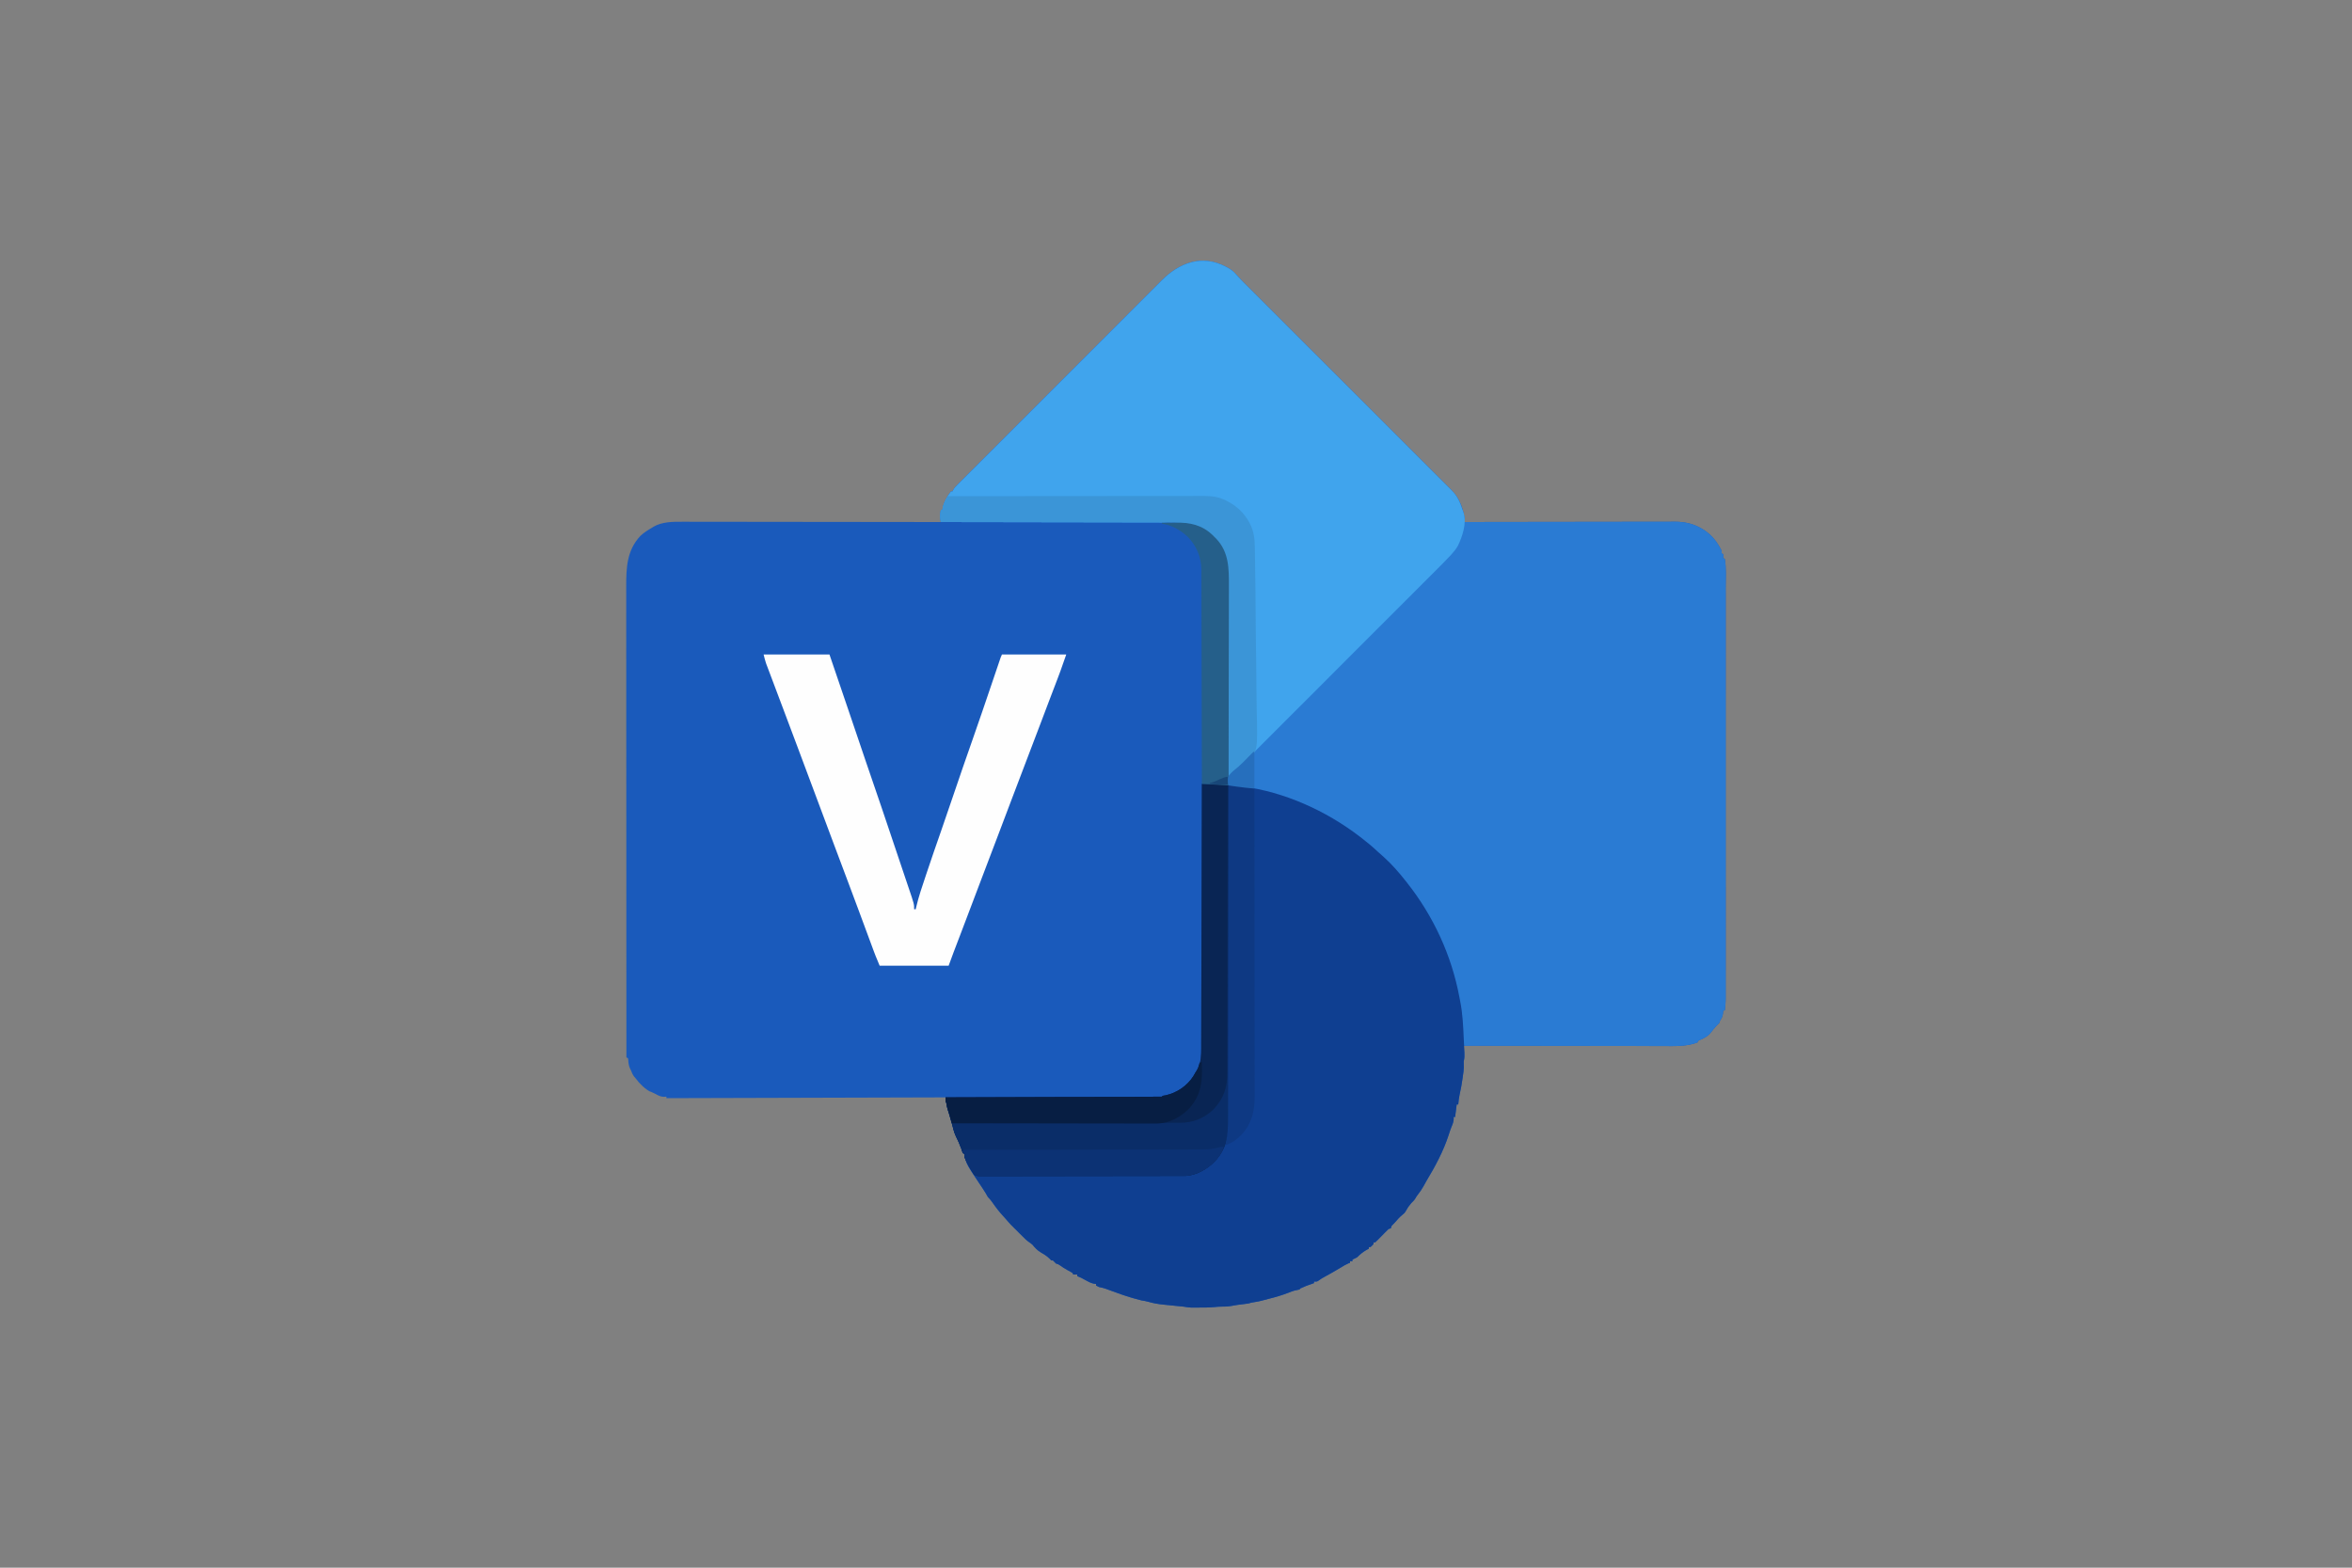 <?xml version="1.0" encoding="UTF-8"?>
<svg version="1.1" xmlns="http://www.w3.org/2000/svg" width="3000" height="2000">
<rect width="100%" height="100%" fill="#808080" stroke="none"/>
<path d="M0 0 C1.253 0.648 1.253 0.648 2.531 1.309 C6.695 3.623 9.895 5.767 12.971 9.426 C17.726 14.921 22.878 20.013 28.02 25.141 C29.133 26.253 30.245 27.366 31.357 28.479 C34.396 31.521 37.438 34.559 40.481 37.597 C43.769 40.88 47.053 44.166 50.338 47.452 C56.025 53.14 61.715 58.826 67.405 64.511 C75.638 72.735 83.868 80.963 92.097 89.191 C105.457 102.548 118.819 115.904 132.183 129.258 C145.149 142.215 158.114 155.173 171.078 168.133 C171.877 168.932 172.676 169.73 173.499 170.553 C177.507 174.56 181.516 178.567 185.524 182.574 C213.142 210.184 240.762 237.791 268.385 265.396 C269.268 266.278 269.268 266.278 270.169 267.179 C272.895 269.903 275.621 272.627 278.347 275.351 C278.831 275.836 279.316 276.32 279.816 276.82 C281.098 278.101 282.38 279.382 283.662 280.663 C284.434 281.434 285.205 282.206 286 283 C286.891 283.889 287.782 284.779 288.7 285.695 C298.054 295.071 303.076 307.957 305 321 C304.716 322.676 304.391 324.346 304 326 C304.585 325.999 305.171 325.998 305.774 325.997 C340.504 325.929 375.235 325.878 409.965 325.847 C414.139 325.843 418.313 325.839 422.488 325.835 C423.734 325.834 423.734 325.834 425.006 325.833 C438.444 325.82 451.882 325.796 465.321 325.769 C479.119 325.74 492.918 325.724 506.717 325.718 C515.225 325.714 523.733 325.701 532.241 325.676 C538.082 325.66 543.924 325.656 549.766 325.659 C553.132 325.661 556.497 325.657 559.863 325.642 C563.523 325.627 567.184 325.631 570.845 325.639 C571.892 325.63 572.94 325.622 574.02 325.613 C584.467 325.675 594.736 327.674 604.062 332.5 C604.73 332.842 605.397 333.184 606.084 333.536 C617.111 339.483 625.032 347.976 631 359 C631.389 359.703 631.779 360.405 632.18 361.129 C633 363 633 363 633 366 C633.66 366.33 634.32 366.66 635 367 C635 368.65 635 370.3 635 372 C635.66 372.33 636.32 372.66 637 373 C639.059 384.878 638.14 397.65 638.127 409.662 C638.128 411.953 638.13 414.245 638.132 416.536 C638.136 422.806 638.134 429.075 638.131 435.344 C638.129 441.42 638.131 447.495 638.134 453.57 C638.139 466.755 638.139 479.939 638.136 493.123 C638.133 504.657 638.133 516.191 638.134 527.726 C638.134 528.492 638.134 529.257 638.134 530.047 C638.134 533.156 638.135 536.265 638.135 539.374 C638.138 568.518 638.135 597.662 638.13 626.805 C638.125 652.694 638.126 678.583 638.13 704.471 C638.136 733.572 638.138 762.672 638.135 791.772 C638.134 794.874 638.134 797.976 638.134 801.077 C638.134 801.841 638.134 802.605 638.134 803.391 C638.132 814.922 638.134 826.453 638.136 837.984 C638.139 851.09 638.138 864.197 638.133 877.303 C638.13 883.992 638.129 890.68 638.133 897.369 C638.136 903.489 638.134 909.608 638.129 915.728 C638.128 917.945 638.128 920.161 638.131 922.377 C638.134 925.386 638.13 928.394 638.126 931.403 C638.128 932.266 638.131 933.13 638.133 934.02 C638.117 939.1 637.728 943.971 637 949 C636.34 949 635.68 949 635 949 C634.897 950.217 634.794 951.434 634.688 952.688 C634.23 956.441 633.157 958.855 631 962 C630.67 962.99 630.34 963.98 630 965 C628.878 966.122 627.751 967.241 626.602 968.336 C623.757 971.292 621.299 974.568 618.77 977.793 C615.102 982.367 610.883 984.075 605.652 986.562 C602.897 987.728 602.897 987.728 602 990 C587.635 995.33 572.349 994.541 557.275 994.454 C554.504 994.451 551.733 994.453 548.962 994.456 C543.029 994.458 537.096 994.446 531.163 994.423 C522.584 994.39 514.006 994.38 505.428 994.375 C491.506 994.366 477.584 994.34 463.661 994.302 C450.148 994.265 436.635 994.237 423.122 994.22 C422.287 994.219 421.453 994.218 420.592 994.217 C416.403 994.211 412.215 994.206 408.026 994.201 C373.35 994.16 338.675 994.09 304 994 C304.084 995.025 304.168 996.05 304.254 997.105 C304.357 998.466 304.46 999.827 304.562 1001.188 C304.619 1001.861 304.675 1002.535 304.732 1003.229 C305.011 1007.034 304.903 1010.298 304 1014 C303.936 1016.702 304 1019.385 304.062 1022.086 C303.99 1025.459 303.52 1028.667 303 1032 C302.858 1033.074 302.716 1034.148 302.57 1035.254 C301.592 1042.522 300.261 1049.621 298.664 1056.777 C297.825 1060.85 297.357 1064.86 297 1069 C296.34 1069 295.68 1069 295 1069 C294.909 1069.853 294.909 1069.853 294.816 1070.723 C294.298 1075.498 293.708 1080.249 293 1085 C292.34 1085 291.68 1085 291 1085 C291.124 1086.176 291.124 1086.176 291.25 1087.375 C290.967 1091.486 289.797 1094.304 288.191 1098.059 C286.867 1101.329 285.812 1104.635 284.75 1108 C278.088 1128.569 267.564 1148.17 256.414 1166.625 C255.104 1168.825 253.89 1171.053 252.688 1173.312 C250.536 1177.219 248.078 1180.703 245.344 1184.219 C243.869 1186.105 243.869 1186.105 242.375 1188.75 C240.849 1191.248 239.07 1192.93 237 1195 C233.101 1199.775 233.101 1199.775 230.02 1205.078 C228.874 1207.238 227.732 1208.257 225.812 1209.75 C222.341 1212.599 219.471 1215.741 216.578 1219.168 C215 1221 215 1221 213.359 1222.551 C211.744 1224.07 211.744 1224.07 211 1227 C210.01 1227.33 209.02 1227.66 208 1228 C206.285 1229.616 204.626 1231.294 203 1233 C200.944 1235.111 198.878 1237.211 196.812 1239.312 C196.279 1239.862 195.746 1240.412 195.197 1240.979 C193.836 1242.357 192.422 1243.683 191 1245 C190.34 1245 189.68 1245 189 1245 C189 1245.66 189 1246.32 189 1247 C187.125 1249.125 187.125 1249.125 185 1251 C184.34 1251 183.68 1251 183 1251 C183 1251.66 183 1252.32 183 1253 C181.453 1253.835 181.453 1253.835 179.875 1254.688 C175.391 1257.243 171.654 1260.346 168 1264 C166.016 1265.032 164.017 1266.035 162 1267 C162 1267.66 162 1268.32 162 1269 C161.01 1269 160.02 1269 159 1269 C159 1269.66 159 1270.32 159 1271 C158.313 1271.247 157.626 1271.495 156.918 1271.75 C153.517 1273.207 150.449 1275.058 147.312 1277 C140.643 1281.075 133.858 1284.904 126.991 1288.637 C124.078 1290.232 121.344 1291.729 118.73 1293.789 C117 1295 117 1295 113 1295 C113 1295.66 113 1296.32 113 1297 C112.182 1297.255 112.182 1297.255 111.348 1297.516 C105.716 1299.325 100.361 1301.503 95 1304 C95 1304.33 95 1304.66 95 1305 C94.408 1305.121 93.817 1305.242 93.207 1305.367 C92.417 1305.535 91.627 1305.702 90.812 1305.875 C90.035 1306.037 89.258 1306.2 88.457 1306.367 C85.848 1307.039 83.487 1307.966 81 1309 C72.322 1312.335 63.724 1314.963 54.691 1317.105 C52.253 1317.696 49.827 1318.343 47.418 1319.047 C44.192 1319.947 41.058 1320.558 37.75 1321.062 C34.678 1321.534 31.953 1322.016 29 1323 C26.375 1323.363 23.757 1323.697 21.125 1324 C16.713 1324.514 12.346 1325.063 8 1326 C3.184 1326.85 -1.354 1327.032 -6.219 1326.968 C-8.84 1326.998 -11.36 1327.206 -13.965 1327.492 C-20.585 1328.122 -27.167 1328.147 -33.812 1328.125 C-35 1328.129 -36.188 1328.133 -37.412 1328.137 C-39.136 1328.135 -39.136 1328.135 -40.895 1328.133 C-41.924 1328.132 -42.954 1328.131 -44.015 1328.129 C-47.087 1327.996 -49.976 1327.543 -53 1327 C-54.51 1326.824 -56.022 1326.665 -57.535 1326.523 C-58.827 1326.399 -58.827 1326.399 -60.145 1326.272 C-61.087 1326.183 -62.029 1326.093 -63 1326 C-67.481 1325.558 -71.959 1325.095 -76.438 1324.625 C-77.588 1324.512 -78.738 1324.398 -79.924 1324.281 C-86.387 1323.593 -92.43 1322.505 -98.665 1320.668 C-101.418 1319.88 -104.175 1319.456 -107 1319 C-110.064 1318.266 -113.094 1317.422 -116.125 1316.562 C-117.016 1316.31 -117.906 1316.058 -118.824 1315.798 C-128.248 1313.05 -137.458 1309.723 -146.668 1306.34 C-147.809 1305.922 -148.95 1305.505 -150.125 1305.074 C-151.138 1304.699 -152.151 1304.323 -153.195 1303.936 C-155.795 1303.069 -158.314 1302.515 -161 1302 C-163.312 1300.938 -163.312 1300.938 -165 1300 C-165 1299.34 -165 1298.68 -165 1298 C-165.831 1297.918 -166.663 1297.835 -167.52 1297.75 C-171.746 1296.839 -174.953 1295.113 -178.688 1293 C-183.691 1290.174 -183.691 1290.174 -189 1288 C-189 1287.34 -189 1286.68 -189 1286 C-190.65 1286 -192.3 1286 -194 1286 C-194.33 1285.34 -194.66 1284.68 -195 1284 C-197.237 1282.549 -199.478 1281.25 -201.883 1280.098 C-205.065 1278.448 -207.932 1276.372 -210.879 1274.34 C-213.049 1272.851 -213.049 1272.851 -216 1272 C-217.333 1270.667 -218.667 1269.333 -220 1268 C-220.66 1268 -221.32 1268 -222 1268 C-222.722 1267.267 -223.444 1266.533 -224.188 1265.777 C-227.72 1262.289 -231.578 1259.993 -235.828 1257.482 C-240.166 1254.819 -242.833 1251.98 -246 1248 C-247.995 1246.28 -247.995 1246.28 -250 1244.938 C-253.376 1242.589 -256.124 1239.943 -259 1237 C-260.173 1235.836 -261.347 1234.673 -262.523 1233.512 C-274.818 1221.32 -274.818 1221.32 -279.41 1215.863 C-280.593 1214.477 -281.816 1213.125 -283.059 1211.793 C-288.082 1206.404 -292.459 1200.785 -296.638 1194.734 C-298.592 1191.912 -300.54 1189.387 -303 1187 C-303.962 1185.341 -304.92 1183.68 -305.847 1182.001 C-307.066 1179.885 -308.393 1177.882 -309.766 1175.863 C-330.423 1145.064 -330.423 1145.064 -332.551 1134.184 C-332.699 1133.463 -332.847 1132.742 -333 1132 C-333.66 1131.67 -334.32 1131.34 -335 1131 C-335.717 1129.018 -336.376 1127.014 -337 1125 C-337.792 1122.992 -338.605 1120.992 -339.438 1119 C-339.849 1118.01 -340.26 1117.02 -340.684 1116 C-341.57 1113.98 -342.524 1111.989 -343.539 1110.031 C-345.057 1106.882 -346.02 1103.871 -346.938 1100.5 C-347.274 1099.283 -347.61 1098.066 -347.957 1096.812 C-348.301 1095.554 -348.645 1094.296 -349 1093 C-349.705 1090.499 -350.413 1087.999 -351.125 1085.5 C-351.437 1084.397 -351.749 1083.293 -352.07 1082.156 C-352.699 1080.024 -353.37 1077.903 -354.082 1075.797 C-355.041 1072.875 -355.518 1070.032 -356 1067 C-356.33 1066.34 -356.66 1065.68 -357 1065 C-357 1063.35 -357 1061.7 -357 1060 C-474.48 1060.33 -591.96 1060.66 -713 1061 C-713 1060.34 -713 1059.68 -713 1059 C-713.949 1059.103 -714.898 1059.206 -715.875 1059.312 C-720.385 1059.34 -723.686 1057.411 -727.57 1055.289 C-729.996 1054.002 -732.451 1053.015 -735 1052 C-739.244 1049.436 -742.595 1046.595 -746 1043 C-746.66 1042.34 -747.32 1041.68 -748 1041 C-749.344 1039.342 -750.676 1037.674 -752 1036 C-753.052 1034.763 -753.052 1034.763 -754.125 1033.5 C-756.004 1030.994 -756.952 1028.934 -758 1026 C-758.516 1024.928 -759.031 1023.855 -759.562 1022.75 C-761.148 1019.152 -761.473 1015.721 -761.691 1011.82 C-761.793 1011.22 -761.895 1010.619 -762 1010 C-762.66 1009.67 -763.32 1009.34 -764 1009 C-764.034 949.912 -764.066 890.824 -764.085 831.736 C-764.085 830.424 -764.085 830.424 -764.086 829.086 C-764.092 810.073 -764.097 791.061 -764.102 772.049 C-764.105 762.725 -764.107 753.401 -764.11 744.077 C-764.11 743.149 -764.11 742.221 -764.111 741.265 C-764.119 711.202 -764.134 681.139 -764.153 651.075 C-764.171 620.177 -764.184 589.278 -764.188 558.379 C-764.188 554.013 -764.189 549.647 -764.19 545.28 C-764.19 544.421 -764.19 543.562 -764.19 542.676 C-764.193 528.855 -764.202 515.033 -764.214 501.211 C-764.225 487.309 -764.23 473.407 -764.227 459.505 C-764.225 451.25 -764.23 442.994 -764.242 434.739 C-764.25 428.567 -764.248 422.396 -764.242 416.224 C-764.241 413.732 -764.243 411.241 -764.25 408.749 C-764.307 384.791 -763.676 362.317 -746.25 343.75 C-741.651 339.401 -736.457 336.165 -731 333 C-730.355 332.598 -729.711 332.196 -729.047 331.781 C-718.465 325.708 -704.933 325.56 -693.099 325.639 C-691.663 325.638 -690.227 325.635 -688.791 325.631 C-684.891 325.625 -680.991 325.637 -677.092 325.652 C-672.869 325.665 -668.646 325.66 -664.424 325.658 C-657.123 325.657 -649.822 325.666 -642.521 325.683 C-631.966 325.707 -621.411 325.715 -610.855 325.719 C-593.726 325.725 -576.597 325.745 -559.469 325.774 C-542.838 325.801 -526.207 325.822 -509.576 325.835 C-508.036 325.836 -508.036 325.836 -506.465 325.838 C-501.315 325.842 -496.164 325.845 -491.014 325.849 C-448.342 325.88 -405.671 325.933 -363 326 C-363.167 324.895 -363.335 323.79 -363.508 322.652 C-364.081 318.403 -363.664 315.203 -363 311 C-362.34 311 -361.68 311 -361 311 C-360.84 309.701 -360.84 309.701 -360.676 308.375 C-359.16 300.804 -354.739 293.093 -350 287 C-349.34 287 -348.68 287 -348 287 C-347.645 286.157 -347.645 286.157 -347.282 285.298 C-345.703 282.467 -343.782 280.53 -341.49 278.235 C-341.027 277.769 -340.563 277.302 -340.086 276.822 C-338.526 275.254 -336.96 273.693 -335.393 272.133 C-334.265 271.001 -333.137 269.869 -332.009 268.737 C-328.904 265.621 -325.792 262.512 -322.68 259.404 C-319.326 256.052 -315.977 252.695 -312.628 249.338 C-306.062 242.759 -299.491 236.186 -292.918 229.615 C-287.573 224.273 -282.23 218.928 -276.889 213.582 C-276.129 212.822 -275.369 212.061 -274.586 211.278 C-273.043 209.733 -271.499 208.188 -269.956 206.644 C-255.469 192.146 -240.976 177.655 -226.481 163.166 C-213.228 149.919 -199.984 136.663 -186.744 123.404 C-173.148 109.788 -159.546 96.178 -145.938 82.574 C-138.299 74.937 -130.662 67.298 -123.031 59.652 C-116.531 53.14 -110.025 46.633 -103.513 40.133 C-100.192 36.819 -96.874 33.502 -93.563 30.178 C-90.526 27.13 -87.482 24.09 -84.433 21.055 C-83.336 19.96 -82.242 18.864 -81.15 17.764 C-58.709 -4.83 -29.937 -15.548 0 0 Z " fill="#1A5ABB" transform="translate(1563,340)"/>
<path d="M0 0 C1.253 0.648 1.253 0.648 2.531 1.309 C6.695 3.623 9.895 5.767 12.971 9.426 C17.726 14.921 22.878 20.013 28.02 25.141 C29.133 26.253 30.245 27.366 31.357 28.479 C34.396 31.521 37.438 34.559 40.481 37.597 C43.769 40.88 47.053 44.166 50.338 47.452 C56.025 53.14 61.715 58.826 67.405 64.511 C75.638 72.735 83.868 80.963 92.097 89.191 C105.457 102.548 118.819 115.904 132.183 129.258 C145.149 142.215 158.114 155.173 171.078 168.133 C171.877 168.932 172.676 169.73 173.499 170.553 C177.507 174.56 181.516 178.567 185.524 182.574 C213.142 210.184 240.762 237.791 268.385 265.396 C268.973 265.984 269.562 266.573 270.169 267.179 C272.895 269.903 275.621 272.627 278.347 275.351 C278.831 275.836 279.316 276.32 279.816 276.82 C281.098 278.101 282.38 279.382 283.662 280.663 C284.434 281.434 285.205 282.206 286 283 C286.891 283.889 287.782 284.779 288.7 285.695 C298.054 295.071 303.076 307.957 305 321 C304.716 322.676 304.391 324.346 304 326 C304.585 325.999 305.171 325.998 305.774 325.997 C340.504 325.929 375.235 325.878 409.965 325.847 C414.139 325.843 418.313 325.839 422.488 325.835 C423.319 325.834 424.149 325.834 425.006 325.833 C438.444 325.82 451.882 325.796 465.321 325.769 C479.119 325.74 492.918 325.724 506.717 325.718 C515.225 325.714 523.733 325.701 532.241 325.676 C538.082 325.66 543.924 325.656 549.766 325.659 C553.132 325.661 556.497 325.657 559.863 325.642 C563.523 325.627 567.184 325.631 570.845 325.639 C571.892 325.63 572.94 325.622 574.02 325.613 C584.467 325.675 594.736 327.674 604.062 332.5 C604.73 332.842 605.397 333.184 606.084 333.536 C617.111 339.483 625.032 347.976 631 359 C631.584 360.054 631.584 360.054 632.18 361.129 C633 363 633 363 633 366 C633.66 366.33 634.32 366.66 635 367 C635 368.65 635 370.3 635 372 C635.66 372.33 636.32 372.66 637 373 C639.059 384.878 638.14 397.65 638.127 409.662 C638.128 411.953 638.13 414.245 638.132 416.536 C638.136 422.806 638.134 429.075 638.131 435.344 C638.129 441.42 638.131 447.495 638.134 453.57 C638.139 466.755 638.139 479.939 638.136 493.123 C638.133 504.657 638.133 516.191 638.134 527.726 C638.134 528.874 638.134 528.874 638.134 530.047 C638.134 533.156 638.135 536.265 638.135 539.374 C638.138 568.518 638.135 597.662 638.13 626.805 C638.125 652.694 638.126 678.583 638.13 704.471 C638.136 733.572 638.138 762.672 638.135 791.772 C638.134 794.874 638.134 797.976 638.134 801.077 C638.134 801.841 638.134 802.605 638.134 803.391 C638.132 814.922 638.134 826.453 638.136 837.984 C638.139 851.09 638.138 864.197 638.133 877.303 C638.13 883.992 638.129 890.68 638.133 897.369 C638.136 903.489 638.134 909.608 638.129 915.728 C638.128 917.945 638.128 920.161 638.131 922.377 C638.134 925.386 638.13 928.394 638.126 931.403 C638.128 932.266 638.131 933.13 638.133 934.02 C638.117 939.1 637.728 943.971 637 949 C636.34 949 635.68 949 635 949 C634.845 950.825 634.845 950.825 634.688 952.688 C634.23 956.441 633.157 958.855 631 962 C630.67 962.99 630.34 963.98 630 965 C628.878 966.122 627.751 967.241 626.602 968.336 C623.757 971.292 621.299 974.568 618.77 977.793 C615.102 982.367 610.883 984.075 605.652 986.562 C602.897 987.728 602.897 987.728 602 990 C587.64 995.324 572.36 994.547 557.291 994.47 C554.522 994.468 551.752 994.473 548.983 994.477 C542.284 994.483 535.585 994.468 528.886 994.446 C521.081 994.421 513.275 994.418 505.469 994.416 C491.552 994.413 477.634 994.39 463.716 994.357 C450.21 994.324 436.704 994.303 423.198 994.295 C422.363 994.295 421.529 994.294 420.67 994.294 C417.316 994.292 413.962 994.29 410.609 994.288 C397.725 994.28 384.842 994.265 371.958 994.247 C368.067 994.242 364.175 994.237 360.284 994.233 C352.112 994.224 343.94 994.212 335.768 994.192 C332.39 994.183 329.011 994.176 325.633 994.173 C321.98 994.169 318.327 994.159 314.674 994.147 C313.055 994.147 313.055 994.147 311.404 994.148 C310.434 994.143 309.464 994.139 308.464 994.134 C307.62 994.132 306.776 994.131 305.906 994.129 C304 994 304 994 303 993 C302.877 991.295 302.82 989.584 302.789 987.875 C302.75 986.246 302.75 986.246 302.71 984.584 C302.682 983.401 302.654 982.218 302.625 981 C301.695 951.446 297.016 922.187 288 894 C287.74 893.184 287.48 892.368 287.212 891.527 C259.629 806.314 198.864 736.683 119.589 695.677 C86.541 679.03 50.457 668.467 13.867 663.383 C12.911 663.248 11.955 663.114 10.97 662.975 C8.647 662.648 6.324 662.323 4 662 C4 661.115 4 661.115 3.999 660.211 C3.986 625.172 3.946 590.132 3.873 555.093 C3.864 550.879 3.856 546.665 3.847 542.45 C3.846 541.612 3.844 540.773 3.842 539.908 C3.816 526.353 3.807 512.798 3.804 499.242 C3.801 485.317 3.779 471.392 3.739 457.467 C3.716 448.885 3.707 440.303 3.716 431.722 C3.722 425.824 3.709 419.927 3.681 414.03 C3.666 410.635 3.661 407.241 3.673 403.846 C3.752 379.205 0.818 361.133 -17 343 C-17.565 342.423 -18.129 341.845 -18.711 341.25 C-35.483 325.542 -58.806 326.398 -80.15 326.451 C-83.955 326.456 -87.76 326.438 -91.564 326.423 C-98.139 326.4 -104.713 326.391 -111.288 326.392 C-120.793 326.394 -130.298 326.373 -139.803 326.348 C-155.229 326.307 -170.655 326.283 -186.081 326.271 C-201.056 326.259 -216.03 326.239 -231.005 326.208 C-232.392 326.205 -232.392 326.205 -233.808 326.202 C-238.447 326.192 -243.087 326.182 -247.727 326.172 C-286.151 326.089 -324.576 326.035 -363 326 C-363.826 320.552 -363.852 316.397 -363 311 C-362.34 311 -361.68 311 -361 311 C-360.893 310.134 -360.786 309.267 -360.676 308.375 C-359.16 300.804 -354.739 293.093 -350 287 C-349.34 287 -348.68 287 -348 287 C-347.645 286.157 -347.645 286.157 -347.282 285.298 C-345.703 282.467 -343.782 280.53 -341.49 278.235 C-341.027 277.769 -340.563 277.302 -340.086 276.822 C-338.526 275.254 -336.96 273.693 -335.393 272.133 C-334.265 271.001 -333.137 269.869 -332.009 268.737 C-328.904 265.621 -325.792 262.512 -322.68 259.404 C-319.326 256.052 -315.977 252.695 -312.628 249.338 C-306.062 242.759 -299.491 236.186 -292.918 229.615 C-287.573 224.273 -282.23 218.928 -276.889 213.582 C-276.129 212.822 -275.369 212.061 -274.586 211.278 C-273.043 209.733 -271.499 208.188 -269.956 206.644 C-255.469 192.146 -240.976 177.655 -226.481 163.166 C-213.228 149.919 -199.984 136.663 -186.744 123.404 C-173.148 109.788 -159.546 96.178 -145.938 82.574 C-138.299 74.937 -130.662 67.298 -123.031 59.652 C-116.531 53.14 -110.025 46.633 -103.513 40.133 C-100.192 36.819 -96.874 33.502 -93.563 30.178 C-90.526 27.13 -87.482 24.09 -84.433 21.055 C-83.336 19.96 -82.242 18.864 -81.15 17.764 C-58.709 -4.83 -29.937 -15.548 0 0 Z " fill="#2A7BD3" transform="translate(1563,340)"/>
<path d="M0 0 C3.174 -0.016 6.347 -0.026 9.521 -0.034 C10.411 -0.039 11.3 -0.044 12.217 -0.048 C19.762 -0.064 27.126 0.45 34.625 1.312 C35.87 1.451 37.115 1.589 38.398 1.731 C41.935 2.135 45.468 2.56 49 3 C49.864 3.107 50.727 3.214 51.617 3.324 C105.305 10.298 158.237 34.287 201 67 C201.597 67.452 202.193 67.905 202.808 68.371 C210.273 74.045 217.374 79.98 224.211 86.398 C226.721 88.74 229.285 90.997 231.875 93.25 C242.196 102.524 251.464 113.083 260 124 C260.708 124.892 260.708 124.892 261.431 125.801 C295.211 168.375 318.571 218.874 328.503 272.339 C328.821 274.039 329.153 275.737 329.505 277.43 C332.672 293.245 333.346 309.531 334.06 325.606 C334.19 328.488 334.332 331.37 334.475 334.252 C334.561 336.104 334.646 337.956 334.73 339.809 C334.794 341.087 334.794 341.087 334.86 342.39 C335.032 346.456 334.991 350.019 334 354 C333.936 356.702 334 359.385 334.062 362.086 C333.99 365.459 333.52 368.667 333 372 C332.858 373.074 332.716 374.148 332.57 375.254 C331.592 382.522 330.261 389.621 328.664 396.777 C327.825 400.85 327.357 404.86 327 409 C326.34 409 325.68 409 325 409 C324.939 409.568 324.879 410.137 324.816 410.723 C324.298 415.498 323.708 420.249 323 425 C322.34 425 321.68 425 321 425 C321.124 426.176 321.124 426.176 321.25 427.375 C320.967 431.486 319.797 434.304 318.191 438.059 C316.867 441.329 315.812 444.635 314.75 448 C308.088 468.569 297.564 488.17 286.414 506.625 C285.104 508.825 283.89 511.053 282.688 513.312 C280.536 517.219 278.078 520.703 275.344 524.219 C273.869 526.105 273.869 526.105 272.375 528.75 C270.849 531.248 269.07 532.93 267 535 C263.101 539.775 263.101 539.775 260.02 545.078 C258.874 547.238 257.732 548.257 255.812 549.75 C252.341 552.599 249.471 555.741 246.578 559.168 C245 561 245 561 243.359 562.551 C241.744 564.07 241.744 564.07 241 567 C240.01 567.33 239.02 567.66 238 568 C236.285 569.616 234.626 571.294 233 573 C230.944 575.111 228.878 577.211 226.812 579.312 C226.279 579.862 225.746 580.412 225.197 580.979 C223.836 582.357 222.422 583.683 221 585 C220.34 585 219.68 585 219 585 C219 585.66 219 586.32 219 587 C217.125 589.125 217.125 589.125 215 591 C214.34 591 213.68 591 213 591 C213 591.66 213 592.32 213 593 C211.453 593.835 211.453 593.835 209.875 594.688 C205.391 597.243 201.654 600.346 198 604 C196.016 605.032 194.017 606.035 192 607 C192 607.66 192 608.32 192 609 C191.01 609 190.02 609 189 609 C189 609.66 189 610.32 189 611 C188.313 611.247 187.626 611.495 186.918 611.75 C183.517 613.207 180.449 615.058 177.312 617 C170.643 621.075 163.858 624.904 156.991 628.637 C154.078 630.232 151.344 631.729 148.73 633.789 C147 635 147 635 143 635 C143 635.66 143 636.32 143 637 C142.182 637.255 142.182 637.255 141.348 637.516 C135.716 639.325 130.361 641.503 125 644 C125 644.33 125 644.66 125 645 C124.408 645.121 123.817 645.242 123.207 645.367 C122.022 645.619 122.022 645.619 120.812 645.875 C120.035 646.037 119.258 646.2 118.457 646.367 C115.848 647.039 113.487 647.966 111 649 C102.322 652.335 93.724 654.963 84.691 657.105 C82.253 657.696 79.827 658.343 77.418 659.047 C74.192 659.947 71.058 660.558 67.75 661.062 C64.678 661.534 61.953 662.016 59 663 C56.375 663.363 53.757 663.697 51.125 664 C46.713 664.514 42.346 665.063 38 666 C33.184 666.85 28.646 667.032 23.781 666.968 C21.16 666.998 18.64 667.206 16.035 667.492 C9.415 668.122 2.833 668.147 -3.812 668.125 C-5.594 668.131 -5.594 668.131 -7.412 668.137 C-8.561 668.135 -9.711 668.134 -10.895 668.133 C-11.924 668.132 -12.954 668.131 -14.015 668.129 C-17.087 667.996 -19.976 667.543 -23 667 C-24.51 666.824 -26.022 666.665 -27.535 666.523 C-28.396 666.441 -29.258 666.358 -30.145 666.272 C-31.087 666.183 -32.029 666.093 -33 666 C-37.481 665.558 -41.959 665.095 -46.438 664.625 C-47.588 664.512 -48.738 664.398 -49.924 664.281 C-56.387 663.593 -62.43 662.505 -68.665 660.668 C-71.418 659.88 -74.175 659.456 -77 659 C-80.064 658.266 -83.094 657.422 -86.125 656.562 C-87.016 656.31 -87.906 656.058 -88.824 655.798 C-98.248 653.05 -107.458 649.723 -116.668 646.34 C-117.809 645.922 -118.95 645.505 -120.125 645.074 C-121.645 644.511 -121.645 644.511 -123.195 643.936 C-125.795 643.069 -128.314 642.515 -131 642 C-133.312 640.938 -133.312 640.938 -135 640 C-135 639.34 -135 638.68 -135 638 C-135.831 637.918 -136.663 637.835 -137.52 637.75 C-141.746 636.839 -144.953 635.113 -148.688 633 C-153.691 630.174 -153.691 630.174 -159 628 C-159 627.34 -159 626.68 -159 626 C-160.65 626 -162.3 626 -164 626 C-164.33 625.34 -164.66 624.68 -165 624 C-167.237 622.549 -169.478 621.25 -171.883 620.098 C-175.065 618.448 -177.932 616.372 -180.879 614.34 C-183.049 612.851 -183.049 612.851 -186 612 C-187.333 610.667 -188.667 609.333 -190 608 C-190.66 608 -191.32 608 -192 608 C-192.722 607.267 -193.444 606.533 -194.188 605.777 C-197.72 602.289 -201.578 599.993 -205.828 597.482 C-210.166 594.819 -212.833 591.98 -216 588 C-217.995 586.28 -217.995 586.28 -220 584.938 C-223.376 582.589 -226.124 579.943 -229 577 C-230.173 575.836 -231.347 574.673 -232.523 573.512 C-244.818 561.32 -244.818 561.32 -249.41 555.863 C-250.593 554.477 -251.816 553.125 -253.059 551.793 C-258.082 546.404 -262.459 540.785 -266.638 534.734 C-268.592 531.912 -270.54 529.387 -273 527 C-273.962 525.341 -274.92 523.68 -275.847 522.001 C-277.066 519.885 -278.393 517.882 -279.766 515.863 C-300.423 485.064 -300.423 485.064 -302.551 474.184 C-302.773 473.103 -302.773 473.103 -303 472 C-303.66 471.67 -304.32 471.34 -305 471 C-305.717 469.018 -306.376 467.014 -307 465 C-307.792 462.992 -308.605 460.992 -309.438 459 C-310.054 457.515 -310.054 457.515 -310.684 456 C-311.57 453.98 -312.524 451.989 -313.539 450.031 C-315.057 446.882 -316.02 443.871 -316.938 440.5 C-317.274 439.283 -317.61 438.066 -317.957 436.812 C-318.473 434.925 -318.473 434.925 -319 433 C-319.705 430.499 -320.413 427.999 -321.125 425.5 C-321.437 424.397 -321.749 423.293 -322.07 422.156 C-322.699 420.024 -323.37 417.903 -324.082 415.797 C-325.041 412.875 -325.518 410.032 -326 407 C-326.33 406.34 -326.66 405.68 -327 405 C-327.04 403.334 -327.044 401.666 -327 400 C-326.416 399.998 -325.833 399.997 -325.231 399.995 C-290.677 399.892 -256.123 399.784 -221.569 399.669 C-217.424 399.655 -213.28 399.641 -209.135 399.628 C-207.897 399.624 -207.897 399.624 -206.635 399.619 C-193.256 399.575 -179.877 399.535 -166.499 399.495 C-152.782 399.455 -139.064 399.411 -125.347 399.363 C-116.876 399.334 -108.405 399.307 -99.934 399.285 C-94.133 399.269 -88.332 399.25 -82.531 399.227 C-79.179 399.215 -75.827 399.204 -72.475 399.197 C-68.849 399.188 -65.224 399.174 -61.598 399.158 C-59.992 399.157 -59.992 399.157 -58.353 399.155 C-57.389 399.15 -56.426 399.144 -55.433 399.139 C-54.595 399.136 -53.757 399.133 -52.894 399.131 C-50.989 399.208 -50.989 399.208 -50 398 C-48.824 397.814 -47.649 397.629 -46.438 397.438 C-32.049 394.312 -19.02 385.549 -11.062 373.25 C-10.027 371.509 -9.005 369.759 -8 368 C-7.475 367.156 -6.951 366.311 -6.41 365.441 C-5.114 363.197 -4.191 361.14 -3.375 358.688 C-3.135 357.99 -2.895 357.293 -2.648 356.574 C-0.606 348.465 -0.847 340.207 -0.842 331.902 C-0.837 330.468 -0.832 329.034 -0.827 327.6 C-0.813 323.673 -0.806 319.746 -0.799 315.82 C-0.791 311.58 -0.778 307.34 -0.765 303.1 C-0.743 295.759 -0.725 288.418 -0.709 281.076 C-0.686 270.462 -0.658 259.848 -0.629 249.234 C-0.581 232.012 -0.538 214.791 -0.497 197.569 C-0.458 180.842 -0.417 164.115 -0.372 147.388 C-0.37 146.356 -0.367 145.325 -0.364 144.262 C-0.35 139.088 -0.337 133.914 -0.323 128.739 C-0.209 85.826 -0.102 42.913 0 0 Z " fill="#0F3F91" transform="translate(1533,1000)"/>
<path d="M0 0 C1.253 0.648 1.253 0.648 2.531 1.309 C6.695 3.623 9.895 5.767 12.971 9.426 C17.726 14.921 22.878 20.013 28.02 25.141 C29.133 26.253 30.245 27.366 31.357 28.479 C34.396 31.521 37.438 34.559 40.481 37.597 C43.769 40.88 47.053 44.166 50.338 47.452 C56.025 53.14 61.715 58.826 67.405 64.511 C75.638 72.735 83.868 80.963 92.097 89.191 C105.457 102.548 118.819 115.904 132.183 129.258 C145.149 142.215 158.114 155.173 171.078 168.133 C171.877 168.932 172.676 169.73 173.499 170.553 C177.507 174.56 181.516 178.567 185.524 182.574 C213.142 210.184 240.762 237.791 268.385 265.396 C268.973 265.984 269.562 266.573 270.169 267.179 C272.895 269.903 275.621 272.627 278.347 275.351 C278.831 275.836 279.316 276.32 279.816 276.82 C281.098 278.101 282.38 279.382 283.662 280.663 C284.434 281.434 285.205 282.206 286 283 C286.891 283.889 287.782 284.779 288.7 285.695 C295.907 292.919 299.234 300.652 302.404 310.211 C302.873 311.618 303.375 313.013 303.891 314.402 C307.983 327.651 302.26 344.704 296.438 356.5 C294.022 360.663 291.283 364.085 288.011 367.61 C287.529 368.129 287.047 368.648 286.551 369.183 C281.286 374.823 275.851 380.292 270.391 385.742 C269.264 386.872 268.137 388.001 267.01 389.131 C263.947 392.199 260.882 395.265 257.816 398.33 C254.496 401.649 251.18 404.971 247.863 408.293 C241.38 414.784 234.894 421.272 228.408 427.759 C223.137 433.031 217.866 438.303 212.596 443.576 C197.642 458.539 182.686 473.5 167.727 488.458 C166.923 489.263 166.118 490.067 165.289 490.896 C164.08 492.105 164.08 492.105 162.847 493.338 C149.766 506.418 136.69 519.504 123.616 532.592 C110.179 546.043 96.739 559.491 83.294 572.935 C75.751 580.478 68.209 588.022 60.671 595.571 C54.261 601.99 47.847 608.407 41.428 614.818 C38.154 618.089 34.881 621.362 31.613 624.639 C28.622 627.638 25.626 630.632 22.626 633.623 C21.542 634.706 20.459 635.791 19.379 636.877 C17.909 638.354 16.433 639.824 14.955 641.293 C13.728 642.521 13.728 642.521 12.477 643.773 C9.782 646.196 7.056 648.063 4 650 C4 649.153 4 649.153 3.999 648.288 C3.986 614.752 3.946 581.215 3.873 547.679 C3.864 543.645 3.856 539.611 3.847 535.577 C3.846 534.774 3.844 533.971 3.842 533.144 C3.816 520.171 3.807 507.197 3.804 494.224 C3.801 480.895 3.779 467.567 3.739 454.238 C3.716 446.025 3.707 437.812 3.716 429.599 C3.722 423.954 3.709 418.309 3.681 412.664 C3.666 409.415 3.661 406.167 3.673 402.918 C3.754 378.669 0.514 360.824 -17 343 C-17.565 342.423 -18.129 341.845 -18.711 341.25 C-35.483 325.542 -58.806 326.398 -80.15 326.451 C-83.955 326.456 -87.76 326.438 -91.564 326.423 C-98.139 326.4 -104.713 326.391 -111.288 326.392 C-120.793 326.394 -130.298 326.373 -139.803 326.348 C-155.229 326.307 -170.655 326.283 -186.081 326.271 C-201.056 326.259 -216.03 326.239 -231.005 326.208 C-232.392 326.205 -232.392 326.205 -233.808 326.202 C-238.447 326.192 -243.087 326.182 -247.727 326.172 C-286.151 326.089 -324.576 326.035 -363 326 C-363.826 320.552 -363.852 316.397 -363 311 C-362.34 311 -361.68 311 -361 311 C-360.893 310.134 -360.786 309.267 -360.676 308.375 C-359.16 300.804 -354.739 293.093 -350 287 C-349.34 287 -348.68 287 -348 287 C-347.645 286.157 -347.645 286.157 -347.282 285.298 C-345.703 282.467 -343.782 280.53 -341.49 278.235 C-341.027 277.769 -340.563 277.302 -340.086 276.822 C-338.526 275.254 -336.96 273.693 -335.393 272.133 C-334.265 271.001 -333.137 269.869 -332.009 268.737 C-328.904 265.621 -325.792 262.512 -322.68 259.404 C-319.326 256.052 -315.977 252.695 -312.628 249.338 C-306.062 242.759 -299.491 236.186 -292.918 229.615 C-287.573 224.273 -282.23 218.928 -276.889 213.582 C-276.129 212.822 -275.369 212.061 -274.586 211.278 C-273.043 209.733 -271.499 208.188 -269.956 206.644 C-255.469 192.146 -240.976 177.655 -226.481 163.166 C-213.228 149.919 -199.984 136.663 -186.744 123.404 C-173.148 109.788 -159.546 96.178 -145.938 82.574 C-138.299 74.937 -130.662 67.298 -123.031 59.652 C-116.531 53.14 -110.025 46.633 -103.513 40.133 C-100.192 36.819 -96.874 33.502 -93.563 30.178 C-90.526 27.13 -87.482 24.09 -84.433 21.055 C-83.336 19.96 -82.242 18.864 -81.15 17.764 C-58.709 -4.83 -29.937 -15.548 0 0 Z " fill="#40A4ED" transform="translate(1563,340)"/>
<path d="M0 0 C27.72 0 55.44 0 84 0 C91.754 22.679 99.489 45.364 107.188 68.062 C107.584 69.23 107.98 70.398 108.388 71.6 C112.532 83.819 116.674 96.038 120.815 108.257 C122.494 113.212 124.174 118.167 125.854 123.121 C127.013 126.542 128.172 129.964 129.331 133.385 C132.652 143.184 135.987 152.977 139.372 162.753 C146.668 183.828 153.767 204.969 160.879 226.106 C162.285 230.283 163.692 234.46 165.099 238.636 C168.48 248.673 171.856 258.711 175.228 268.751 C176.996 274.016 178.769 279.279 180.547 284.54 C181.571 287.573 182.592 290.608 183.612 293.643 C184.071 295.005 184.531 296.367 184.993 297.727 C192 318.376 192 318.376 192 325 C192.66 325 193.32 325 194 325 C194.187 324.156 194.373 323.312 194.565 322.443 C197.78 308.745 202.322 295.511 206.812 282.188 C207.239 280.916 207.665 279.644 208.091 278.373 C214.029 260.648 220.093 242.969 226.294 225.335 C231.474 210.594 236.496 195.802 241.5 181 C249.8 156.455 258.279 131.978 266.867 107.533 C270.828 96.255 274.744 84.963 278.599 73.648 C279.469 71.095 280.34 68.541 281.212 65.988 C284.25 57.084 287.281 48.177 290.306 39.268 C291.782 34.925 293.258 30.582 294.733 26.239 C295.801 23.096 296.867 19.952 297.933 16.807 C298.587 14.883 299.241 12.959 299.895 11.035 C300.345 9.704 300.345 9.704 300.805 8.345 C301.08 7.535 301.356 6.725 301.64 5.891 C301.88 5.184 302.119 4.477 302.367 3.749 C303 2 303 2 304 0 C331.06 0 358.12 0 386 0 C377.965 22.957 377.965 22.957 374.758 31.309 C374.21 32.746 374.21 32.746 373.651 34.213 C372.478 37.289 371.301 40.363 370.125 43.438 C368.859 46.755 367.594 50.073 366.329 53.391 C365.472 55.641 364.613 57.892 363.755 60.142 C359.971 70.064 356.22 79.998 352.475 89.935 C345.993 107.132 339.447 124.304 332.863 141.462 C327.389 155.73 321.955 170.013 316.562 184.312 C310.604 200.112 304.626 215.904 298.625 231.688 C298.231 232.723 297.838 233.759 297.432 234.825 C295.431 240.088 293.43 245.35 291.429 250.612 C287.347 261.345 283.267 272.079 279.188 282.812 C278.789 283.862 278.39 284.911 277.979 285.992 C272.634 300.055 267.301 314.122 261.983 328.196 C258.576 337.211 255.157 346.221 251.723 355.227 C251.36 356.177 250.998 357.128 250.624 358.108 C248.86 362.734 247.094 367.359 245.327 371.984 C244.684 373.669 244.041 375.354 243.398 377.039 C243.114 377.783 242.829 378.528 242.535 379.295 C240.292 385.176 238.152 391.082 236 397 C206.96 397 177.92 397 148 397 C142.376 383.502 142.376 383.502 140.331 377.974 C140.106 377.365 139.88 376.757 139.647 376.13 C138.915 374.155 138.186 372.179 137.457 370.203 C136.931 368.782 136.404 367.362 135.878 365.941 C134.764 362.936 133.652 359.93 132.541 356.924 C129.906 349.797 127.264 342.673 124.622 335.548 C123.739 333.166 122.856 330.783 121.973 328.401 C117.177 315.465 112.351 302.54 107.5 289.625 C107.142 288.671 106.784 287.717 106.414 286.734 C104.641 282.01 102.866 277.286 101.09 272.562 C97.536 263.105 93.986 253.647 90.438 244.188 C90.074 243.218 89.71 242.249 89.335 241.25 C82.82 223.882 76.335 206.503 69.854 189.123 C61.358 166.339 52.846 143.562 44.306 120.795 C42.91 117.074 41.515 113.352 40.12 109.63 C34.52 94.694 28.913 79.762 23.287 64.836 C21.08 58.979 18.875 53.121 16.672 47.263 C14.873 42.483 13.071 37.705 11.266 32.928 C10.152 29.978 9.043 27.028 7.934 24.077 C7.421 22.713 6.906 21.351 6.39 19.989 C5.682 18.119 4.979 16.247 4.277 14.375 C3.686 12.809 3.686 12.809 3.084 11.211 C1.844 7.539 0.94 3.76 0 0 Z " fill="#FEFEFE" transform="translate(974,835)"/>
<path d="M0 0 C3.173 -0.013 6.346 -0.021 9.52 -0.027 C10.409 -0.031 11.299 -0.035 12.215 -0.038 C19.154 -0.05 26.117 0.027 33 1 C34.657 2.657 34.127 4.651 34.139 6.865 C34.137 7.568 34.136 8.272 34.134 8.997 C34.137 9.741 34.139 10.485 34.141 11.252 C34.148 13.778 34.148 16.304 34.147 18.831 C34.15 20.647 34.154 22.464 34.158 24.281 C34.168 29.299 34.172 34.316 34.175 39.334 C34.179 44.737 34.188 50.139 34.197 55.542 C34.217 68.606 34.227 81.671 34.236 94.736 C34.24 100.887 34.245 107.038 34.251 113.188 C34.268 133.637 34.282 154.085 34.289 174.533 C34.291 179.844 34.293 185.155 34.295 190.467 C34.295 191.126 34.296 191.786 34.296 192.466 C34.304 214.497 34.329 236.528 34.363 258.559 C34.396 280.491 34.414 302.422 34.417 324.354 C34.419 336.668 34.428 348.983 34.453 361.297 C34.475 371.79 34.483 382.283 34.474 392.777 C34.469 398.128 34.471 403.478 34.49 408.829 C34.508 413.736 34.507 418.644 34.491 423.551 C34.489 425.318 34.493 427.085 34.505 428.852 C34.633 448.975 30.522 466.84 16.251 481.89 C6.834 491.382 -6.638 499.377 -20.348 500.129 C-21.164 500.131 -21.98 500.132 -22.821 500.134 C-23.769 500.139 -24.717 500.143 -25.693 500.148 C-27.243 500.147 -27.243 500.147 -28.825 500.147 C-29.929 500.151 -31.033 500.155 -32.17 500.158 C-35.876 500.169 -39.583 500.173 -43.289 500.177 C-45.944 500.183 -48.598 500.19 -51.252 500.197 C-59.219 500.217 -67.186 500.227 -75.153 500.236 C-78.904 500.24 -82.656 500.245 -86.408 500.251 C-98.877 500.268 -111.345 500.282 -123.814 500.289 C-127.048 500.291 -130.281 500.293 -133.514 500.295 C-134.719 500.296 -134.719 500.296 -135.949 500.297 C-148.983 500.305 -162.016 500.33 -175.05 500.363 C-188.429 500.396 -201.809 500.414 -215.188 500.417 C-222.701 500.419 -230.214 500.428 -237.727 500.453 C-244.121 500.475 -250.515 500.483 -256.909 500.474 C-260.173 500.469 -263.436 500.473 -266.699 500.49 C-270.234 500.508 -273.768 500.501 -277.302 500.488 C-278.338 500.499 -279.373 500.51 -280.44 500.521 C-287.365 500.458 -287.365 500.458 -290.541 498.168 C-292.501 495.255 -294.354 492.315 -296.062 489.25 C-296.412 488.63 -296.762 488.009 -297.123 487.37 C-303 476.773 -303 476.773 -303 472 C-303.66 471.67 -304.32 471.34 -305 471 C-305.717 469.018 -306.376 467.014 -307 465 C-307.792 462.992 -308.605 460.992 -309.438 459 C-310.054 457.515 -310.054 457.515 -310.684 456 C-311.57 453.98 -312.524 451.989 -313.539 450.031 C-315.057 446.882 -316.02 443.871 -316.938 440.5 C-317.274 439.283 -317.61 438.066 -317.957 436.812 C-318.473 434.925 -318.473 434.925 -319 433 C-319.705 430.499 -320.413 427.999 -321.125 425.5 C-321.437 424.397 -321.749 423.293 -322.07 422.156 C-322.699 420.024 -323.37 417.903 -324.082 415.797 C-325.041 412.875 -325.518 410.032 -326 407 C-326.33 406.34 -326.66 405.68 -327 405 C-327.04 403.334 -327.044 401.666 -327 400 C-326.416 399.998 -325.833 399.997 -325.231 399.995 C-290.677 399.892 -256.123 399.784 -221.569 399.669 C-217.424 399.655 -213.28 399.641 -209.135 399.628 C-207.897 399.624 -207.897 399.624 -206.635 399.619 C-193.256 399.575 -179.877 399.535 -166.499 399.495 C-152.782 399.455 -139.064 399.411 -125.347 399.363 C-116.876 399.334 -108.405 399.307 -99.934 399.285 C-94.133 399.269 -88.332 399.25 -82.531 399.227 C-79.179 399.215 -75.827 399.204 -72.475 399.197 C-68.849 399.188 -65.224 399.174 -61.598 399.158 C-59.992 399.157 -59.992 399.157 -58.353 399.155 C-57.389 399.15 -56.426 399.144 -55.433 399.139 C-54.595 399.136 -53.757 399.133 -52.894 399.131 C-50.989 399.208 -50.989 399.208 -50 398 C-48.824 397.814 -47.649 397.629 -46.438 397.438 C-32.049 394.312 -19.02 385.549 -11.062 373.25 C-10.027 371.509 -9.005 369.759 -8 368 C-7.475 367.156 -6.951 366.311 -6.41 365.441 C-5.114 363.197 -4.191 361.14 -3.375 358.688 C-3.135 357.99 -2.895 357.293 -2.648 356.574 C-0.606 348.465 -0.847 340.207 -0.842 331.902 C-0.837 330.468 -0.832 329.034 -0.827 327.6 C-0.813 323.673 -0.806 319.746 -0.799 315.82 C-0.791 311.58 -0.778 307.34 -0.765 303.1 C-0.743 295.759 -0.725 288.418 -0.709 281.076 C-0.686 270.462 -0.658 259.848 -0.629 249.234 C-0.581 232.012 -0.538 214.791 -0.497 197.569 C-0.458 180.842 -0.417 164.115 -0.372 147.388 C-0.37 146.356 -0.367 145.325 -0.364 144.262 C-0.35 139.088 -0.337 133.914 -0.323 128.739 C-0.209 85.826 -0.102 42.913 0 0 Z " fill="#092554" transform="translate(1533,1000)"/>
<path d="M0 0 C42.762 -0.046 85.523 -0.081 128.285 -0.102 C133.334 -0.105 138.383 -0.107 143.433 -0.11 C144.438 -0.11 145.443 -0.111 146.479 -0.111 C162.751 -0.12 179.024 -0.136 195.297 -0.154 C211.996 -0.173 228.696 -0.184 245.395 -0.188 C255.698 -0.191 266.001 -0.2 276.304 -0.216 C283.371 -0.226 290.437 -0.23 297.504 -0.227 C301.58 -0.226 305.656 -0.228 309.732 -0.238 C313.468 -0.248 317.204 -0.249 320.94 -0.242 C322.923 -0.241 324.906 -0.249 326.889 -0.258 C337.2 -0.224 345.96 0.915 355.125 5.75 C356.163 6.288 356.163 6.288 357.223 6.836 C369.105 13.112 377.879 21.526 384.375 33.375 C384.697 33.95 385.018 34.526 385.35 35.119 C390.145 44.356 391.444 54.351 391.542 64.626 C391.564 65.732 391.586 66.838 391.608 67.977 C391.676 71.649 391.723 75.322 391.769 78.994 C391.801 80.967 391.834 82.939 391.867 84.911 C392.289 109.728 392.487 134.551 392.645 159.371 C392.666 162.601 392.688 165.831 392.709 169.06 C392.715 169.863 392.72 170.665 392.726 171.492 C392.816 184.463 393.01 197.43 393.246 210.399 C393.486 223.767 393.623 237.132 393.662 250.502 C393.687 257.989 393.758 265.469 393.946 272.954 C395.22 325.092 395.22 325.092 381.441 339.65 C376.077 344.812 370.307 349.054 364 353 C361.993 354.323 359.997 355.662 358 357 C358 356.153 358 356.153 357.999 355.288 C357.986 321.752 357.946 288.215 357.873 254.679 C357.864 250.645 357.856 246.611 357.847 242.577 C357.846 241.774 357.844 240.971 357.842 240.144 C357.816 227.171 357.807 214.197 357.804 201.224 C357.801 187.895 357.779 174.567 357.739 161.238 C357.716 153.025 357.707 144.812 357.716 136.599 C357.722 130.954 357.709 125.309 357.681 119.664 C357.666 116.415 357.661 113.167 357.673 109.918 C357.754 85.669 354.514 67.824 337 50 C336.435 49.422 335.871 48.845 335.289 48.25 C318.517 32.542 295.194 33.398 273.85 33.451 C270.045 33.456 266.24 33.438 262.436 33.423 C255.861 33.4 249.287 33.391 242.712 33.392 C233.207 33.394 223.702 33.373 214.197 33.348 C198.771 33.307 183.345 33.283 167.919 33.271 C152.944 33.259 137.97 33.239 122.995 33.208 C122.07 33.206 121.145 33.204 120.192 33.202 C115.553 33.192 110.913 33.182 106.273 33.172 C67.849 33.089 29.424 33.035 -9 33 C-9.826 27.552 -9.852 23.397 -9 18 C-8.34 18 -7.68 18 -7 18 C-6.847 16.712 -6.847 16.712 -6.691 15.398 C-5.942 11.715 -4.674 8.95 -2.938 5.625 C-2.39 4.565 -1.842 3.506 -1.277 2.414 C-0.856 1.617 -0.434 0.821 0 0 Z " fill="#3B95D7" transform="translate(1209,633)"/>
<path d="M0 0 C0.33 0 0.66 0 1 0 C1.092 56.163 1.162 112.326 1.204 168.49 C1.209 175.124 1.214 181.757 1.22 188.391 C1.22 189.051 1.221 189.711 1.221 190.391 C1.239 212.429 1.271 234.467 1.309 256.505 C1.346 278.441 1.368 300.377 1.376 322.313 C1.382 335.844 1.399 349.374 1.432 362.905 C1.453 372.189 1.459 381.473 1.454 390.757 C1.451 396.11 1.455 401.463 1.477 406.815 C1.496 411.725 1.497 416.634 1.484 421.544 C1.482 423.311 1.487 425.078 1.5 426.846 C1.635 446.972 -2.475 464.838 -16.749 479.89 C-26.166 489.382 -39.638 497.377 -53.348 498.129 C-54.164 498.131 -54.98 498.132 -55.821 498.134 C-56.769 498.139 -57.717 498.143 -58.693 498.148 C-60.243 498.147 -60.243 498.147 -61.825 498.147 C-62.929 498.151 -64.033 498.155 -65.17 498.158 C-68.876 498.169 -72.583 498.173 -76.289 498.177 C-78.944 498.183 -81.598 498.19 -84.252 498.197 C-92.219 498.217 -100.186 498.227 -108.153 498.236 C-111.904 498.24 -115.656 498.245 -119.408 498.251 C-131.877 498.268 -144.345 498.282 -156.814 498.289 C-160.048 498.291 -163.281 498.293 -166.514 498.295 C-167.719 498.296 -167.719 498.296 -168.949 498.297 C-181.983 498.305 -195.016 498.33 -208.05 498.363 C-221.429 498.396 -234.809 498.414 -248.188 498.417 C-255.701 498.419 -263.214 498.428 -270.727 498.453 C-277.121 498.475 -283.515 498.483 -289.909 498.474 C-293.173 498.469 -296.436 498.473 -299.699 498.49 C-303.234 498.508 -306.768 498.501 -310.302 498.488 C-311.338 498.499 -312.373 498.51 -313.44 498.521 C-320.365 498.458 -320.365 498.458 -323.541 496.168 C-325.501 493.255 -327.354 490.315 -329.062 487.25 C-329.412 486.63 -329.762 486.009 -330.123 485.37 C-336 474.773 -336 474.773 -336 470 C-336.66 469.67 -337.32 469.34 -338 469 C-338.717 467.018 -339.376 465.014 -340 463 C-342.016 457.89 -344.049 452.793 -346.625 447.938 C-349.071 442.713 -351 436.797 -351 431 C-350.37 430.999 -349.74 430.998 -349.09 430.997 C-311.713 430.939 -274.335 430.865 -236.958 430.771 C-232.467 430.76 -227.976 430.749 -223.485 430.738 C-222.144 430.734 -222.144 430.734 -220.776 430.731 C-206.312 430.696 -191.848 430.671 -177.384 430.65 C-162.536 430.628 -147.687 430.595 -132.839 430.551 C-123.681 430.525 -114.524 430.507 -105.366 430.501 C-99.081 430.495 -92.796 430.479 -86.511 430.454 C-82.888 430.44 -79.266 430.431 -75.643 430.435 C-71.706 430.439 -67.769 430.42 -63.832 430.399 C-62.134 430.406 -62.134 430.406 -60.401 430.413 C-43.994 430.268 -30.113 424.714 -18.215 413.316 C-4.98 399.474 -0.535 385.136 -0.601 366.295 C-0.596 364.711 -0.589 363.127 -0.581 361.542 C-0.563 357.209 -0.564 352.877 -0.567 348.544 C-0.568 343.864 -0.551 339.184 -0.537 334.503 C-0.514 326.402 -0.502 318.3 -0.498 310.198 C-0.491 298.484 -0.468 286.77 -0.441 275.056 C-0.398 256.05 -0.368 237.044 -0.346 218.038 C-0.325 199.578 -0.298 181.118 -0.262 162.659 C-0.26 161.52 -0.258 160.382 -0.256 159.209 C-0.245 153.498 -0.234 147.787 -0.222 142.075 C-0.129 94.717 -0.058 47.358 0 0 Z " fill="#0A2D68" transform="translate(1566,1002)"/>
<path d="M0 0 C11.192 0.479 21.987 1.994 33 4 C33.069 55.628 33.122 107.256 33.153 158.884 C33.157 164.981 33.161 171.078 33.165 177.175 C33.166 178.389 33.166 179.603 33.167 180.853 C33.18 200.499 33.204 220.146 33.231 239.792 C33.26 259.955 33.276 280.118 33.282 300.28 C33.286 312.719 33.299 325.158 33.324 337.597 C33.34 346.13 33.344 354.663 33.341 363.196 C33.339 368.117 33.342 373.038 33.358 377.959 C33.372 382.47 33.373 386.981 33.363 391.493 C33.361 393.119 33.365 394.745 33.375 396.371 C33.479 415.339 29.591 431.886 16.271 445.931 C10.193 452.03 4.183 456.364 -4 459 C-3.788 458.062 -3.576 457.125 -3.358 456.159 C-1.067 445.444 -0.568 435.186 -0.601 424.258 C-0.596 422.417 -0.589 420.576 -0.581 418.735 C-0.563 413.72 -0.564 408.705 -0.567 403.69 C-0.568 398.266 -0.551 392.842 -0.537 387.417 C-0.514 378.034 -0.502 368.65 -0.498 359.267 C-0.491 345.7 -0.468 332.133 -0.441 318.566 C-0.398 296.552 -0.368 274.537 -0.346 252.523 C-0.325 231.146 -0.298 209.768 -0.262 188.391 C-0.26 187.072 -0.258 185.753 -0.256 184.394 C-0.245 177.776 -0.234 171.159 -0.222 164.541 C-0.129 109.694 -0.058 54.847 0 0 Z " fill="#0E3983" transform="translate(1567,1002)"/>
<path d="M0 0 C4.48 -0.075 8.96 -0.129 13.44 -0.165 C14.959 -0.18 16.477 -0.2 17.996 -0.226 C35.968 -0.529 51.289 2.773 64.688 15.656 C65.451 16.43 66.214 17.203 67 18 C68.083 19.067 68.083 19.067 69.188 20.156 C85.537 37.249 85.58 58.31 85.454 80.476 C85.451 83.256 85.453 86.037 85.456 88.817 C85.458 94.78 85.446 100.743 85.423 106.705 C85.39 115.326 85.38 123.947 85.375 132.568 C85.366 146.559 85.34 160.549 85.302 174.54 C85.265 188.122 85.237 201.704 85.22 215.286 C85.218 216.544 85.218 216.544 85.217 217.827 C85.211 222.035 85.206 226.242 85.201 230.45 C85.16 265.3 85.088 300.15 85 335 C68.17 334.01 68.17 334.01 51 333 C50.994 329.492 50.988 325.983 50.982 322.368 C50.927 290.174 50.857 257.98 50.771 225.786 C50.76 221.564 50.749 217.343 50.738 213.121 C50.735 212.28 50.733 211.44 50.731 210.574 C50.696 196.976 50.671 183.378 50.65 169.78 C50.628 155.82 50.595 141.861 50.551 127.902 C50.525 119.293 50.507 110.684 50.501 102.074 C50.495 96.166 50.479 90.257 50.454 84.349 C50.44 80.943 50.431 77.537 50.435 74.131 C50.437 70.43 50.42 66.73 50.399 63.029 C50.404 61.963 50.408 60.898 50.413 59.801 C50.266 44.125 44.254 29.438 33.305 18.176 C23.752 9.157 13.062 3.214 0 1 C0 0.67 0 0.34 0 0 Z " fill="#255F8A" transform="translate(1482,667)"/>
<path d="M0 0 C0.806 22.609 -0.01 40.456 -15.375 58.25 C-26.078 69.648 -40.633 77.827 -56.539 78.369 C-58.525 78.382 -60.511 78.378 -62.497 78.361 C-64.153 78.365 -64.153 78.365 -65.842 78.369 C-69.512 78.373 -73.181 78.357 -76.85 78.341 C-79.492 78.34 -82.134 78.34 -84.776 78.342 C-90.449 78.343 -96.122 78.334 -101.796 78.317 C-109.998 78.293 -118.2 78.285 -126.402 78.281 C-139.712 78.275 -153.022 78.255 -166.332 78.226 C-179.255 78.199 -192.179 78.178 -205.102 78.165 C-205.9 78.164 -206.698 78.163 -207.519 78.162 C-211.521 78.158 -215.523 78.155 -219.525 78.151 C-252.683 78.12 -285.842 78.067 -319 78 C-319.266 77.059 -319.531 76.118 -319.805 75.148 C-320.158 73.903 -320.511 72.658 -320.875 71.375 C-321.223 70.145 -321.571 68.915 -321.93 67.648 C-322.609 65.333 -323.327 63.029 -324.098 60.742 C-325.052 57.841 -325.521 55.011 -326 52 C-326.33 51.34 -326.66 50.68 -327 50 C-327.04 48.334 -327.044 46.666 -327 45 C-326.416 44.998 -325.833 44.997 -325.231 44.995 C-290.677 44.892 -256.123 44.784 -221.569 44.669 C-217.424 44.655 -213.28 44.641 -209.135 44.628 C-207.897 44.624 -207.897 44.624 -206.635 44.619 C-193.256 44.575 -179.877 44.535 -166.499 44.495 C-152.782 44.455 -139.064 44.411 -125.347 44.363 C-116.876 44.334 -108.405 44.307 -99.934 44.285 C-94.133 44.269 -88.332 44.25 -82.531 44.227 C-79.179 44.215 -75.827 44.204 -72.475 44.197 C-68.849 44.188 -65.224 44.174 -61.598 44.158 C-59.992 44.157 -59.992 44.157 -58.353 44.155 C-57.389 44.15 -56.426 44.144 -55.433 44.139 C-54.595 44.136 -53.757 44.133 -52.894 44.131 C-50.989 44.208 -50.989 44.208 -50 43 C-48.824 42.814 -47.649 42.629 -46.438 42.438 C-32.049 39.312 -19.02 30.549 -11.062 18.25 C-10.027 16.509 -9.005 14.759 -8 13 C-7.464 12.144 -6.928 11.288 -6.375 10.406 C-4.804 7.88 -4.804 7.88 -3.938 4.25 C-3.628 3.178 -3.319 2.105 -3 1 C-1 0 -1 0 0 0 Z " fill="#071E43" transform="translate(1533,1355)"/>
<path d="M0 0 C-3.423 11.831 -13.025 21.947 -23.266 28.516 C-31.715 33.102 -41.108 37.113 -50.821 37.134 C-51.769 37.139 -52.717 37.143 -53.693 37.148 C-55.243 37.147 -55.243 37.147 -56.825 37.147 C-57.929 37.151 -59.033 37.155 -60.17 37.158 C-63.876 37.169 -67.583 37.173 -71.289 37.177 C-73.944 37.183 -76.598 37.19 -79.252 37.197 C-87.219 37.217 -95.186 37.227 -103.153 37.236 C-106.904 37.24 -110.656 37.245 -114.408 37.251 C-126.877 37.268 -139.345 37.282 -151.814 37.289 C-155.048 37.291 -158.281 37.293 -161.514 37.295 C-162.719 37.296 -162.719 37.296 -163.949 37.297 C-176.983 37.305 -190.016 37.33 -203.05 37.363 C-216.429 37.396 -229.809 37.414 -243.188 37.417 C-250.701 37.419 -258.214 37.428 -265.727 37.453 C-272.121 37.475 -278.515 37.483 -284.909 37.474 C-288.173 37.469 -291.436 37.473 -294.699 37.49 C-298.234 37.508 -301.768 37.501 -305.302 37.488 C-306.338 37.499 -307.373 37.51 -308.44 37.521 C-315.365 37.458 -315.365 37.458 -318.541 35.168 C-320.501 32.255 -322.354 29.315 -324.062 26.25 C-324.412 25.63 -324.762 25.009 -325.123 24.37 C-331 13.773 -331 13.773 -331 9 C-331.66 8.67 -332.32 8.34 -333 8 C-332.67 6.68 -332.34 5.36 -332 4 C-331.004 3.999 -331.004 3.999 -329.989 3.997 C-290.624 3.939 -251.259 3.865 -211.894 3.771 C-207.164 3.76 -202.434 3.749 -197.704 3.738 C-196.763 3.735 -195.821 3.733 -194.851 3.731 C-179.618 3.696 -164.385 3.671 -149.152 3.65 C-133.514 3.628 -117.876 3.595 -102.238 3.551 C-92.593 3.525 -82.949 3.507 -73.305 3.501 C-66.685 3.495 -60.065 3.479 -53.446 3.454 C-49.631 3.44 -45.816 3.431 -42 3.435 C-37.853 3.439 -33.707 3.42 -29.56 3.399 C-27.772 3.406 -27.772 3.406 -25.949 3.413 C-18.872 3.354 -12.51 2.436 -5.66 0.642 C-3 0 -3 0 0 0 Z " fill="#0C3274" transform="translate(1561,1463)"/>
<path d="M0 0 C0 15.51 0 31.02 0 47 C-7.833 46.347 -15.498 45.596 -23.25 44.438 C-24.671 44.23 -24.671 44.23 -26.121 44.018 C-28.415 43.682 -30.707 43.342 -33 43 C-34.063 38.7 -34.131 35.3 -33 31 C-29.598 26.263 -24.709 22.706 -20.273 18.986 C-16.182 15.412 -12.424 11.504 -8.625 7.625 C-7.182 6.156 -5.737 4.69 -4.289 3.227 C-3.678 2.603 -3.066 1.98 -2.436 1.338 C-1 0 -1 0 0 0 Z " fill="#266FBD" transform="translate(1600,959)"/>
<path d="M0 0 C0 3.3 0 6.6 0 10 C-7.741 10.109 -15.314 9.972 -23 9 C-23 8.67 -23 8.34 -23 8 C-21.623 7.636 -21.623 7.636 -20.219 7.266 C-14.439 5.687 -5.399 0 0 0 Z " fill="#184779" transform="translate(1566,991)"/>
<path d="" fill="#017DE5" transform="translate(0,0)"/>
<path d="" fill="#017DE5" transform="translate(0,0)"/>
<path d="" fill="#017DE5" transform="translate(0,0)"/>
</svg>
